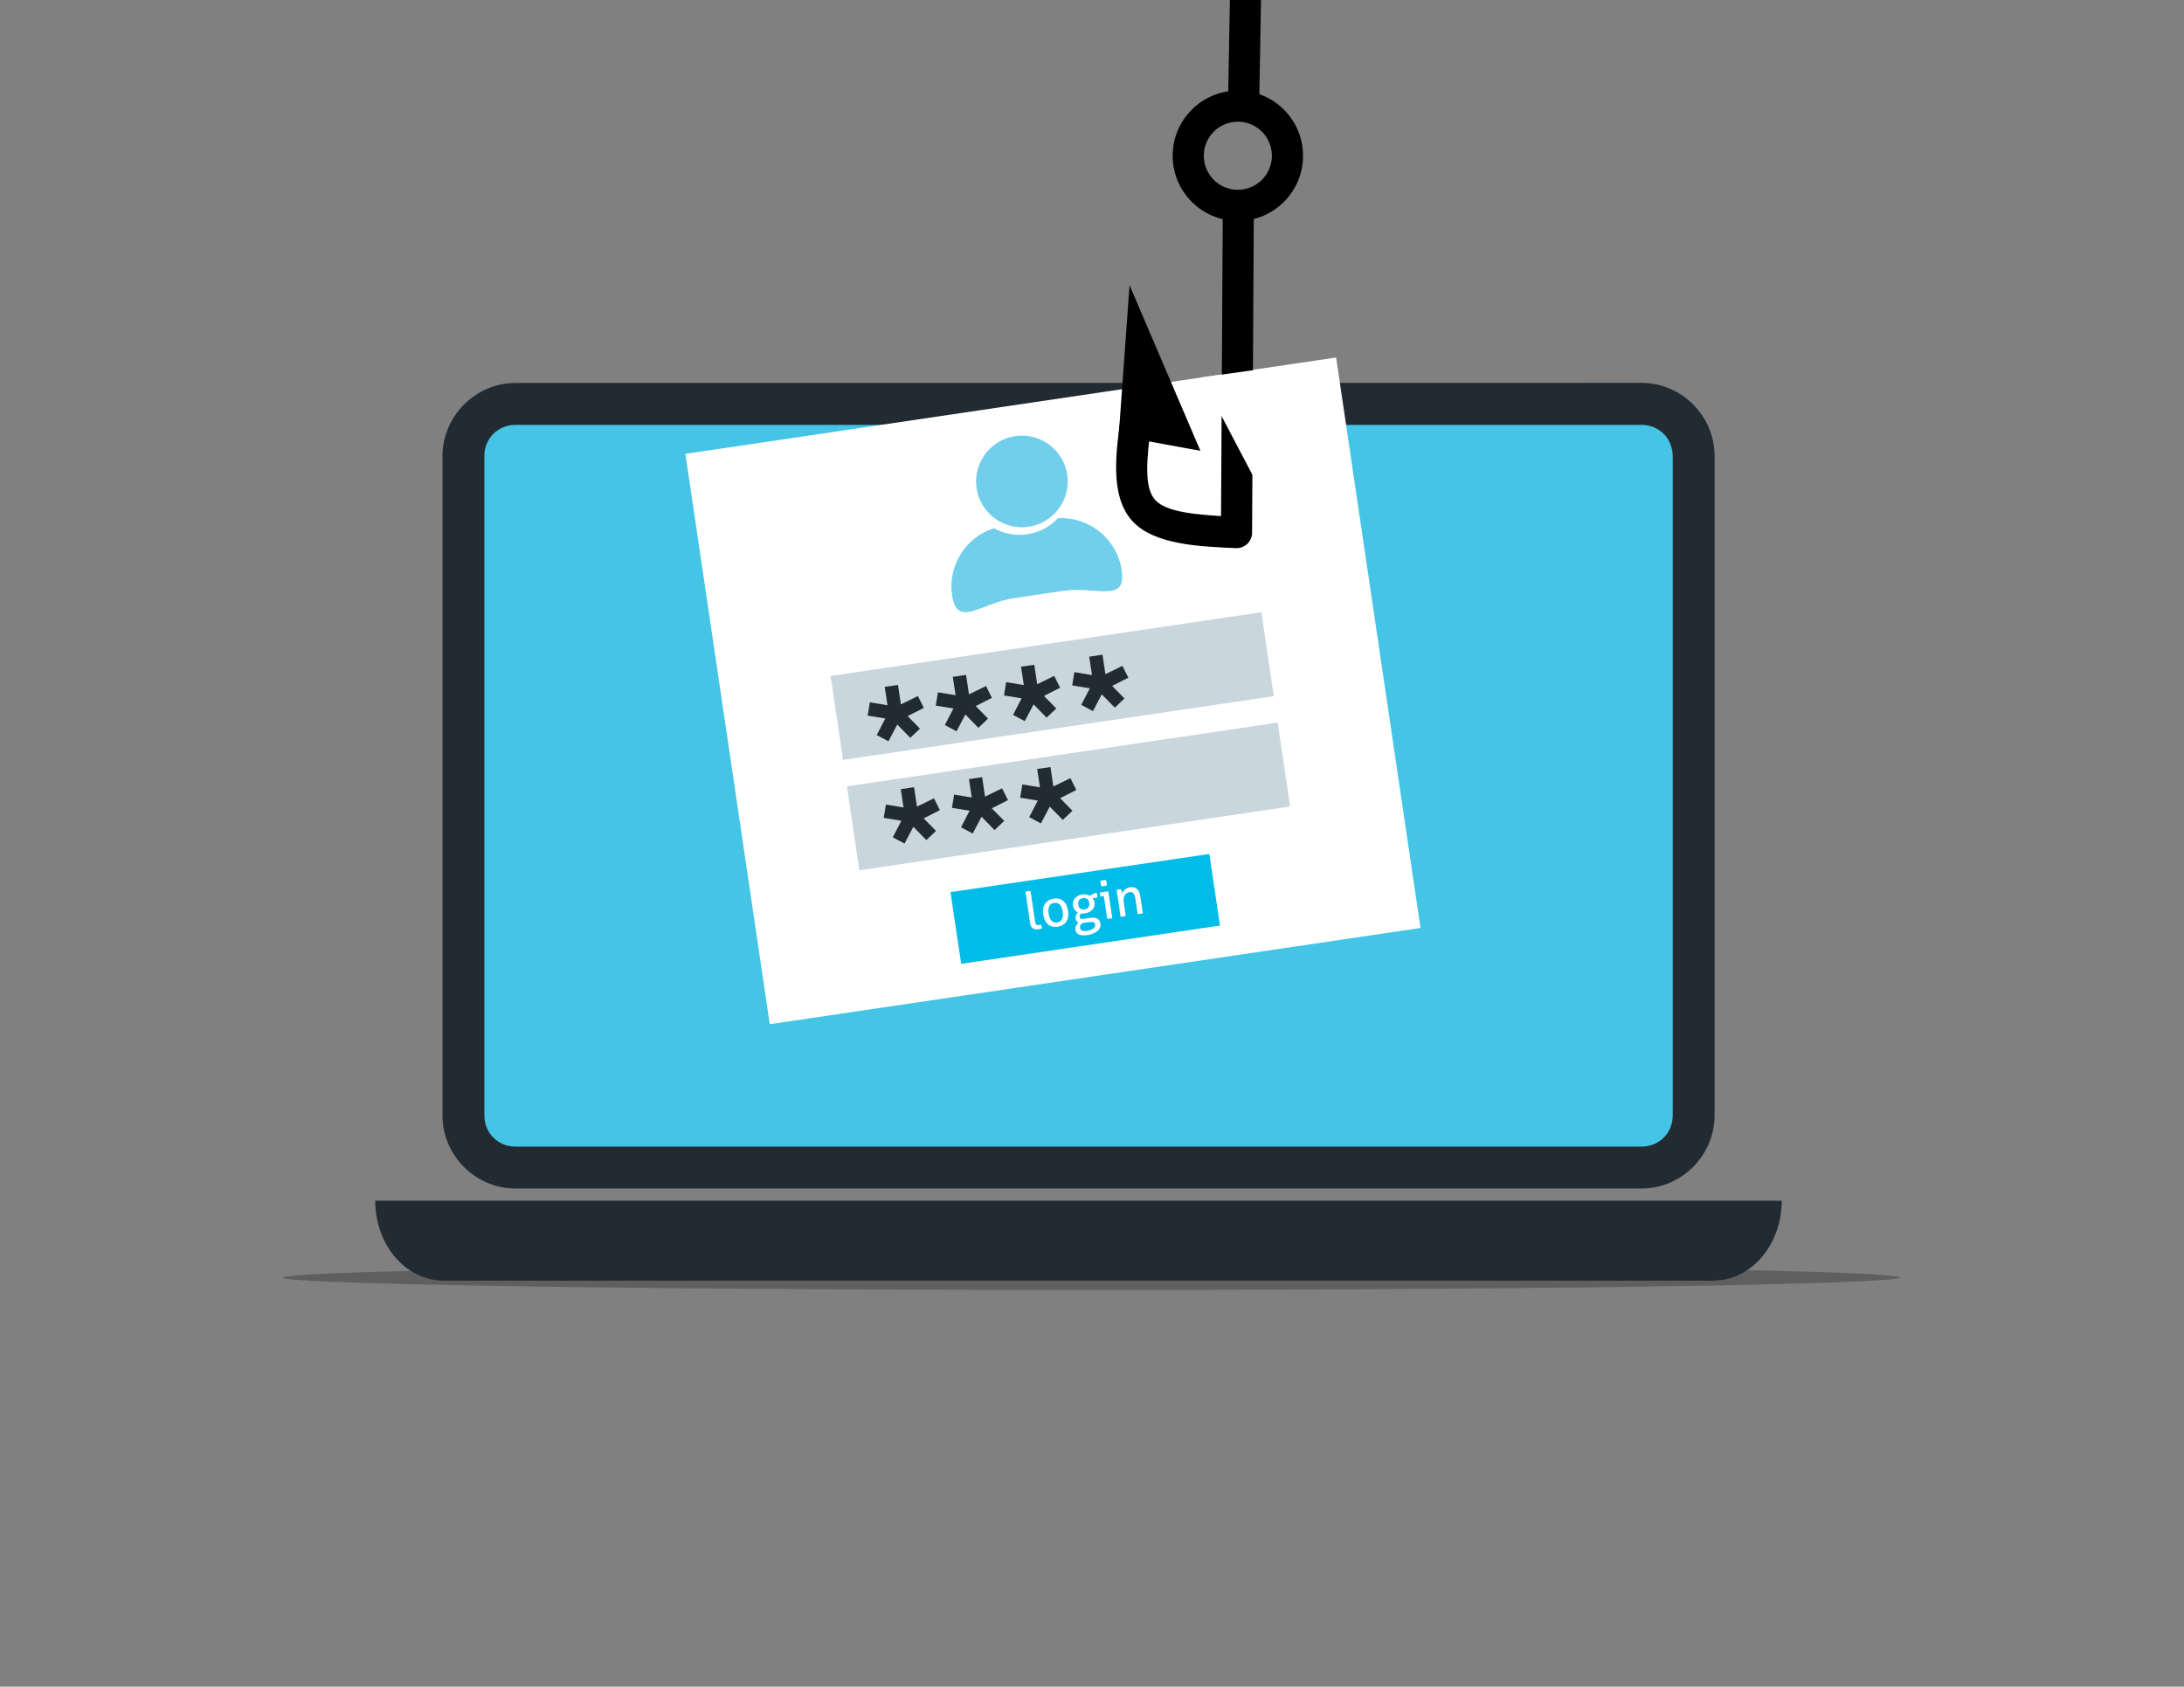 <?xml version="1.0" encoding="utf-8"?>
<!-- Generator: Adobe Illustrator 26.0.1, SVG Export Plug-In . SVG Version: 6.00 Build 0)  -->
<svg version="1.1" id="Layer_1" xmlns="http://www.w3.org/2000/svg" xmlns:xlink="http://www.w3.org/1999/xlink" x="0px" y="0px"
	 viewBox="0 0 1809 1397" style="enable-background:new 0 0 1809 1397;" xml:space="preserve">
<rect x="0" y="0" width="1809" height="1397" fill="#808080" stroke="none"/>
<style type="text/css">
	.st0{fill-opacity:0.255;}
	.st1{fill:#44C5E5;}
	.st2{fill:#222B32;}
	.st3{fill:#D7EDF9;}
	.st4{fill:#FFB79F;}
	.st5{fill:#FFFFFF;}
	.st6{fill:#71CFEB;}
	.st7{fill:#C9D6DE;}
	.st8{fill:#00BCE9;}
</style>
<g id="layer1">
	<g>
		<path class="st0" d="M1574.1,1058.1l-6.1,1.4c-12.9,1.2-36.8,2.4-71.7,3.4c-17.5,0.5-37.7,1-60.7,1.5c-8,0.3-48.7,0.9-122,1.9
			c-62.9,0.7-130.8,1.3-203.7,1.6c-36.4,0.2-74.1,0.3-113,0.4c-17.9,0.1-79.1,0.1-183.5,0c-98.6-0.3-155.5-0.6-170.9-0.7
			c-35.3-0.2-68.7-0.5-100.4-0.8c-63.3-0.6-119.3-1.4-168.1-2.4c-109-2.3-154.2-4.7-135.7-7.2c8.1-1.2,28.2-2.4,60.3-3.4
			c16-0.5,35.1-1,57.1-1.5c7.6-0.3,47-0.9,118.2-2c118.3-1.5,261.8-2.3,430.5-2.4c84.3,0,162.4,0.2,234.1,0.6
			c35.9,0.2,70.2,0.4,102.9,0.7c79.1,0.8,124.6,1.3,136.6,1.6c56,0.9,100,1.8,132.1,2.9c16,0.5,29.1,1.1,39.1,1.6
			C1568.9,1056.8,1577.3,1057.7,1574.1,1058.1"/>
	</g>
	<g>
		<path class="st1" d="M427.1,350.8C427,350.8,427,350.8,427.1,350.8L427.1,350.8c-15.3,0-27,11.8-27,27.1v545.9
			c0,15.3,11.7,27,27,27.1l0,0h932.5l0,0c15.3,0,27-11.7,27-27V378c0-15.3-11.7-27.1-27-27.1l0,0l0,0L427.1,350.8z"/>
	</g>
	<g>
		<path class="st2" d="M427.1,317.2c-33.3,0-60.6,27.4-60.6,60.7v545.9c0,33.3,27.3,60.6,60.6,60.6h932.5
			c33.3,0,60.6-27.4,60.6-60.7V377.8c0-33.3-27.3-60.7-60.6-60.7L427.1,317.2L427.1,317.2z M427.1,351.9h932.5
			c14.7,0,25.9,11.3,25.9,26v545.9c0,14.7-11.2,25.9-25.9,25.9H427.1c-14.7,0-25.9-11.3-25.9-25.9V377.9
			C401.1,363.2,412.4,351.9,427.1,351.9L427.1,351.9z"/>
	</g>
	<g>
		<path d="M806.6,1008.4h173.5c2.7,0,4.8,2.1,4.8,4.8s-2.2,4.8-4.8,4.8H806.6c-2.7,0-4.8-2.2-4.8-4.9
			C801.7,1010.6,803.9,1008.4,806.6,1008.4z"/>
	</g>
	<g>
		<path class="st3" d="M1012.5,1132.9L1012.5,1132.9L1012.5,1132.9L1012.5,1132.9"/>
	</g>
	<g>
		<path class="st4" d="M1302.9,1025.7L1302.9,1025.7L1302.9,1025.7L1302.9,1025.7"/>
	</g>
	<g>
		<path class="st2" d="M310.8,994.5c0,36.7,25.3,66.2,56.8,66.2H1419c31.4,0,56.8-29.6,56.8-66.2L310.8,994.5L310.8,994.5z"/>
	</g>
	<g>
		<path class="st5" d="M567.7,375.9L837.2,336l269.5-39.9c23.3,157.5,46.6,315,69.9,472.5l-539,79.7
			C614.3,691,591,533.4,567.7,375.9"/>
	</g>
	<g>
		<g>
			<path class="st6" d="M876.3,429.2c-6.5,6.9-15.3,11.8-25.4,13.3c-9.9,1.5-19.4-0.5-27.6-5c-23.2,7.4-38.4,30.7-34.7,55.6
				c4.1,27.6,23.8,6.4,51.5,2.3l40.4-6c27.6-4.1,52.7,10.6,48.6-17.1C925.2,446.2,902.1,427.8,876.3,429.2z"/>
		</g>
		<g>
			<path class="st6" d="M852,436.3c20.7-3.1,35.1-22.4,32-43.1s-22.4-35.1-43.1-32c-20.7,3.1-35.1,22.4-32,43.1
				C811.9,425,831.3,439.4,852,436.3z"/>
		</g>
	</g>
	<g>
		<g>
			<path class="st7" d="M688,559.9l178.4-26.4l178.4-26.4c3.4,23.2,6.8,46.3,10.3,69.5c-118.9,17.6-237.9,35.2-356.8,52.8
				C694.8,606.2,691.4,583.1,688,559.9"/>
		</g>
		<g>
			<g>
				<g>
					<path class="st2" d="M732.8,568.9l2.3,15.2l-14.6-2.4l-1.8,11l14.6,2.4l-7.1,13.7l9.7,5.2l7.3-13.9l10.8,11l8-7.6l-10.2-10.4
						l13.4-6.8l-4.9-9.8l-14.1,6.9l-2.4-16.1L732.8,568.9z"/>
				</g>
			</g>
			<g>
				<g>
					<path class="st2" d="M789.2,560.6l2.3,15.2l-14.6-2.4l-1.8,11l14.6,2.4l-7.1,13.7l9.7,5.2l7.3-13.9l10.8,11l8-7.6l-10.2-10.4
						l13.4-6.8l-4.9-9.8l-14.1,6.9l-2.4-16.1L789.2,560.6z"/>
				</g>
			</g>
			<g>
				<g>
					<path class="st2" d="M845.7,552.2l2.3,15.2l-14.6-2.4l-1.8,11l14.6,2.4l-7.1,13.7l9.7,5.2l7.3-13.9l10.8,11l8-7.6l-10.2-10.4
						l13.4-6.8l-4.9-9.8l-14.1,6.9l-2.4-16.1L845.7,552.2z"/>
				</g>
			</g>
			<g>
				<g>
					<path class="st2" d="M902.2,543.9l2.3,15.2l-14.6-2.4l-1.8,11l14.6,2.4l-7.1,13.7l9.7,5.2l7.3-13.9l10.8,11l8-7.6l-10.2-10.4
						l13.4-6.8l-4.9-9.8l-14.1,6.9l-2.4-16.1L902.2,543.9z"/>
				</g>
			</g>
		</g>
	</g>
	<g>
		<g>
			<path class="st7" d="M701.5,651.3l356.8-52.8l10.3,69.5l-356.8,52.8L701.5,651.3"/>
		</g>
		<g>
			<g>
				<path class="st2" d="M746.1,653.6l2.3,15.2l-14.6-2.4l-1.8,11l14.6,2.4l-7.1,13.7l9.7,5.2l7.3-13.9l10.8,11l8-7.6l-10.2-10.4
					l13.4-6.8l-4.9-9.8l-14.1,6.9l-2.4-16.1L746.1,653.6z"/>
			</g>
		</g>
		<g>
			<g>
				<path class="st2" d="M802.6,645.3l2.3,15.2l-14.6-2.4l-1.8,11l14.6,2.4l-7.1,13.7l9.7,5.2l7.3-13.9l10.8,11l8-7.6l-10.3-10.4
					l13.4-6.8l-4.9-9.8l-14.1,6.9l-2.4-16.1L802.6,645.3z"/>
			</g>
		</g>
		<g>
			<g>
				<path class="st2" d="M859.1,636.9l2.3,15.2l-14.6-2.4l-1.8,11l14.6,2.4l-7.1,13.7l9.7,5.2l7.3-13.9l10.8,11l8-7.6l-10.2-10.4
					l13.4-6.8l-4.9-9.8l-14.1,6.9l-2.4-16.1L859.1,636.9z"/>
			</g>
		</g>
	</g>
	<g>
		<g>
			<path class="st8" d="M787.3,738.9l107.2-15.8l107.2-15.8c2.9,19.8,5.8,39.5,8.8,59.3c-71.4,10.6-142.9,21.1-214.3,31.7
				C793.1,778.4,790.2,758.7,787.3,738.9"/>
		</g>
		<g>
			<g>
				<path class="st5" d="M913.8,729.1c-0.3,0-0.7,0.1-1.1,0.2c-0.4,0.1-0.8,0.2-1.2,0.3c0,0.3,0,0.7,0,1.1c0.1,0.4,0.1,0.8,0.2,1.1
					c0,0.3,0.1,0.7,0.2,1.1c0.1,0.4,0.1,0.8,0.3,1.1c0.4,0,0.8,0,1.2,0s0.8-0.1,1.2-0.1c0.3,0,0.7-0.1,1.1-0.2
					c0.4-0.1,0.8-0.2,1.1-0.3c0-0.4,0-0.7,0-1.1c-0.1-0.4-0.1-0.8-0.2-1.1c0-0.3-0.1-0.7-0.2-1.1c-0.1-0.4-0.1-0.8-0.2-1.1
					c-0.4,0-0.7,0-1.2,0C914.5,729,914.1,729.1,913.8,729.1z M897,743.9c1.6-0.2,2.8,0,3.6,0.8c0.9,0.8,1.4,1.8,1.6,3.2
					c0.2,1.4,0,2.5-0.6,3.5s-1.7,1.6-3.3,1.8s-2.8,0-3.6-0.8s-1.4-1.8-1.6-3.2c-0.2-1.4,0-2.6,0.6-3.6
					C894.4,744.7,895.5,744.1,897,743.9z M873.2,747.8c2-0.3,3.6,0.2,4.7,1.5c1.2,1.3,1.9,3.2,2.3,5.7c0.4,2.6,0.2,4.6-0.5,6.2
					c-0.7,1.6-2.1,2.5-4.1,2.8s-3.6-0.2-4.7-1.5c-1.1-1.3-1.9-3.2-2.3-5.8c-0.4-2.6-0.2-4.6,0.5-6.2
					C869.8,749,871.2,748.1,873.2,747.8z M911,739.2c0,0.2,0,0.5,0,0.8s0,0.6,0.1,0.9c0,0.3,0.1,0.6,0.2,0.9
					c0.1,0.3,0.2,0.5,0.2,0.8l2.8-0.4l2.8,18.8c0.3,0,0.7,0,1.1,0c0.4,0,0.7-0.1,1-0.1s0.7-0.1,1.1-0.2c0.4-0.1,0.7-0.2,1-0.3
					l-3.3-22.1L911,739.2z M935.9,734.9c-0.9,0.1-1.7,0.4-2.4,0.8c-0.7,0.3-1.3,0.8-1.8,1.2c-0.5,0.5-1,1-1.4,1.5
					c-0.4,0.6-0.6,1.1-0.9,1.6c-0.1-0.5-0.2-1.1-0.4-1.8s-0.4-1.3-0.5-1.7c-0.3,0-0.6,0-0.9,0c-0.3,0-0.6,0-0.9,0.1
					c-0.3,0-0.6,0.1-0.9,0.2c-0.3,0.1-0.6,0.2-0.9,0.3l3.3,22.1c0.3,0,0.7,0,1.1,0c0.4,0,0.8-0.1,1.1-0.1s0.7-0.1,1.1-0.2
					c0.4-0.1,0.7-0.2,1-0.3l-1.7-11.2c-0.2-1.4-0.2-2.5,0-3.6c0.2-1,0.5-1.8,0.9-2.5c0.5-0.7,1-1.2,1.7-1.6c0.7-0.4,1.4-0.7,2.2-0.8
					c1.4-0.2,2.5,0.1,3.2,1c0.8,0.9,1.3,2.3,1.6,4.3l1.9,12.8c0.3,0,0.7,0,1.1,0c0.4,0,0.7-0.1,1-0.1s0.7-0.1,1.1-0.2
					c0.4-0.1,0.8-0.2,1.1-0.3l-2.1-14c-0.4-2.8-1.3-4.9-2.8-6.2C940.4,735,938.4,734.6,935.9,734.9z M851.5,738.1
					c-0.3,0-0.7,0.1-1.1,0.2c-0.4,0.1-0.7,0.2-1,0.3l3.8,25.9c0.2,1.1,0.5,2.1,0.9,2.8s1,1.3,1.6,1.7s1.3,0.6,2,0.7
					c0.7,0.1,1.5,0.1,2.4,0c0.5-0.1,1-0.2,1.6-0.3s1-0.3,1.4-0.5c-0.2-1.2-0.5-2.3-0.9-3.2c-0.2,0.1-0.5,0.2-0.8,0.3
					s-0.6,0.1-0.9,0.2c-0.4,0.1-0.7,0.1-1.1,0c-0.3,0-0.6-0.1-0.9-0.3c-0.3-0.2-0.5-0.5-0.7-1c-0.2-0.4-0.4-1.1-0.5-1.9l-3.7-24.9
					c-0.3,0-0.7,0-1.1,0C852.2,738,851.8,738,851.5,738.1z M872.7,744.3c-1.7,0.3-3.2,0.8-4.4,1.6s-2.2,1.8-2.9,2.9
					c-0.7,1.2-1.2,2.5-1.4,4s-0.2,3,0.1,4.7s0.7,3.1,1.3,4.5c0.6,1.3,1.4,2.5,2.4,3.4s2.2,1.6,3.6,2c1.4,0.4,2.9,0.4,4.7,0.2
					c1.7-0.3,3.2-0.8,4.4-1.6s2.2-1.7,2.9-2.9s1.2-2.5,1.4-4s0.2-3-0.1-4.7c-0.2-1.6-0.7-3.1-1.3-4.5c-0.6-1.3-1.4-2.5-2.4-3.4
					s-2.2-1.6-3.6-2C875.9,744.1,874.4,744,872.7,744.3z M897.9,764.3L897.9,764.3l5-0.6c1.5-0.2,2.5-0.1,3.1,0.3
					c0.6,0.4,1,1,1.1,1.9c0.2,1.1-0.3,2.2-1.5,3.2c-1.2,0.9-2.9,1.6-5.2,1.9c-0.8,0.1-1.5,0.2-2.2,0.1c-0.6,0-1.2-0.1-1.8-0.3
					c-0.5-0.2-0.9-0.4-1.2-0.8c-0.3-0.4-0.5-0.9-0.6-1.5c-0.1-1,0.1-1.9,0.6-2.7C895.8,764.9,896.7,764.4,897.9,764.3z M896.6,740.8
					c-1.4,0.2-2.7,0.6-3.7,1.2c-1.1,0.6-1.9,1.3-2.6,2.1c-0.6,0.8-1.1,1.7-1.4,2.7c-0.3,1-0.3,2.1-0.2,3.2c0.2,1.3,0.7,2.5,1.4,3.5
					c0.7,0.9,1.6,1.7,2.7,2.2c-0.7,0.7-1.3,1.5-1.6,2.4c-0.3,0.8-0.4,1.8-0.3,2.9c0.1,0.8,0.4,1.5,0.9,2s1,0.9,1.6,1.2
					c-0.9,0.7-1.6,1.6-2.1,2.6s-0.7,2.1-0.5,3.3c0.3,2,1.3,3.3,3,4s4,0.8,7,0.4c1.7-0.3,3.2-0.7,4.7-1.3c1.4-0.6,2.6-1.3,3.5-2.1
					c1-0.8,1.7-1.7,2.1-2.8c0.5-1,0.6-2.1,0.4-3.3c-0.3-1.8-1.1-3.1-2.4-4s-3.2-1.1-5.8-0.8l-5.7,0.8c-1.3,0.2-2.2,0.1-2.6-0.3
					c-0.4-0.3-0.7-0.7-0.8-1.3c-0.1-0.5,0-1.1,0.4-1.6c0.3-0.5,0.6-0.9,1-1.2c1,0.1,2.1,0.1,3.2-0.1c1.3-0.2,2.5-0.6,3.5-1.1
					s1.9-1.2,2.6-2c0.7-0.8,1.2-1.7,1.5-2.7s0.3-2.1,0.2-3.3c-0.1-0.7-0.3-1.4-0.6-1.9s-0.6-1-1-1.5l3.9-0.6c0-0.4,0-0.7,0-1.1
					c0-0.3-0.1-0.7-0.1-1c-0.1-0.7-0.2-1.3-0.4-1.8c-1.2,0.2-2.2,0.5-3.2,1c-0.9,0.4-1.7,0.9-2.2,1.5c-0.8-0.5-1.8-0.8-2.9-1
					C899.1,740.6,897.9,740.6,896.6,740.8z"/>
			</g>
		</g>
	</g>
	<g>
		<path d="M1044.5,0h-25.8l-1.5,85.1c0.6,3.5,4.9,5.5,12.9,5.8c7.8-0.3,12.1-2.2,12.9-5.7L1044.5,0z"/>
	</g>
	<g>
		<path d="M971.3,129L971.3,129c0,29.8,24.2,54,54,54l0,0c29.8,0,54-24.2,54-54l0,0c0-29.8-24.2-54-54-54l0,0
			C995.5,75.1,971.3,99.2,971.3,129L971.3,129 M997.1,129L997.1,129c0-15.6,12.6-28.2,28.2-28.2l0,0c15.6,0,28.2,12.6,28.2,28.2l0,0
			c0,15.6-12.6,28.2-28.2,28.2l0,0C1009.7,157.2,997.1,144.6,997.1,129z"/>
	</g>
	<g>
		<path d="M1012.8,179.9L1012.8,179.9L1012.8,179.9L1012.8,179.9l-1.5,261.1l13.5-12.8c-34.5-1.7-58.8-3.8-68.1-14.3l0,0
			c-9-10.1-7.2-31.9-3-64.5c0.9-7.1-4-13.5-11.1-14.4s-13.5,4-14.4,11.1l0,0c-3.5,26.6-9.4,63.9,9.3,85l0,0
			c18.4,20.6,57.4,21.5,86.1,22.9c3.5,0.2,6.9-1.1,9.5-3.5c2.5-2.4,4-5.8,4-9.3l0,0l1.4-261.2v-0.1l0,0c0-7.1-5.8-12.9-12.9-12.9
			C1018.6,167.1,1012.8,172.8,1012.8,179.9z"/>
	</g>
	<g>
		<path d="M926.6,361l4.5-62.4l4.5-62.4c19.6,45.7,39.1,91.5,58.7,137.2L926.6,361"/>
	</g>
	<g>
		<path class="st5" d="M1069.4,454.2L1069.4,454.2c-1.8-50.4-3.5-100.8-5.3-151.2c-23,3.2-46,6.4-69.1,9.6L1069.4,454.2"/>
	</g>
</g>
</svg>
